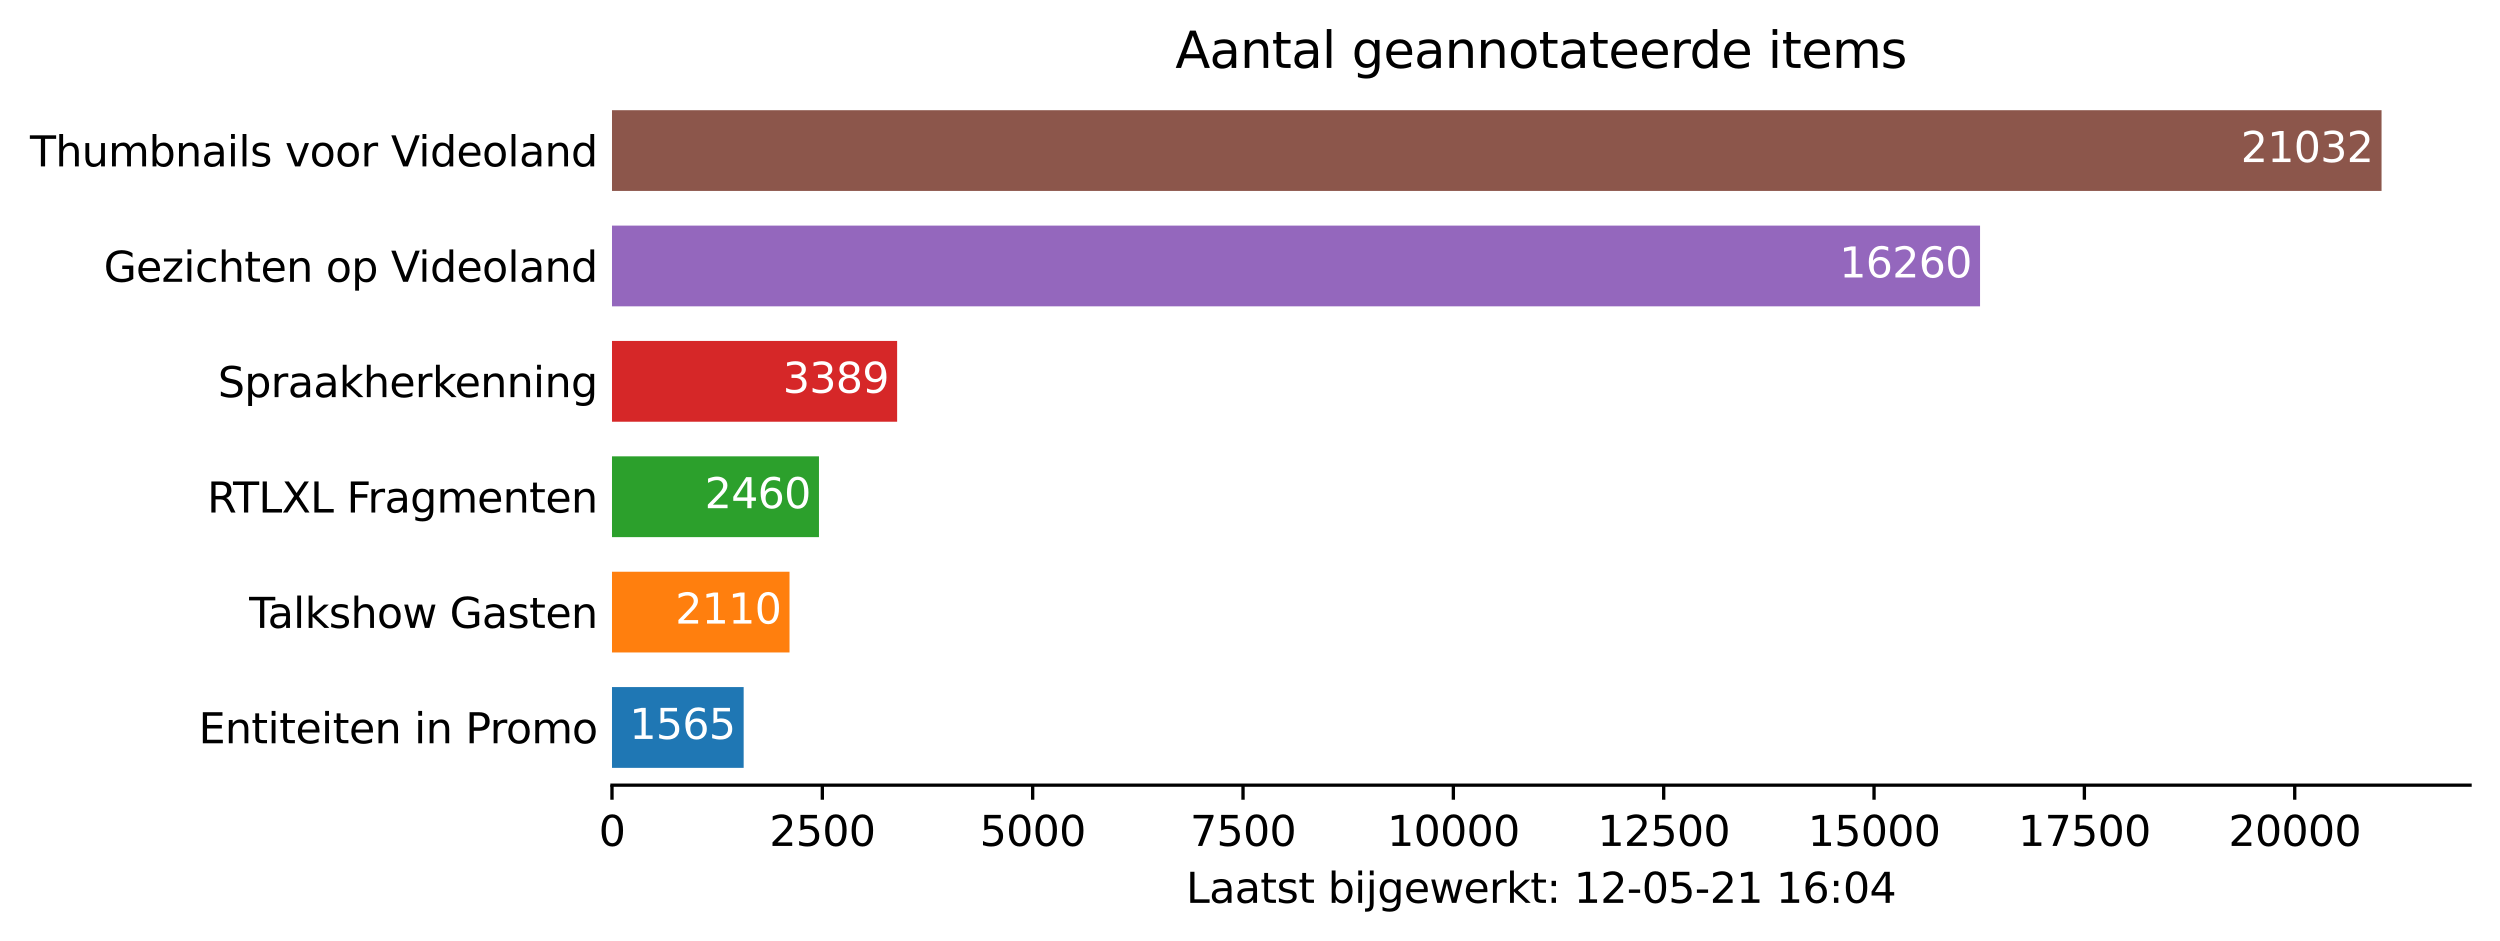 <?xml version="1.0" encoding="utf-8" standalone="no"?>
<!DOCTYPE svg PUBLIC "-//W3C//DTD SVG 1.1//EN"
  "http://www.w3.org/Graphics/SVG/1.1/DTD/svg11.dtd">
<svg height="226.194pt" version="1.1" viewBox="0 0 600.633 226.194" width="600.633pt" xmlns="http://www.w3.org/2000/svg" xmlns:xlink="http://www.w3.org/1999/xlink">
 <defs>
  <style type="text/css">*{stroke-linecap:butt;stroke-linejoin:round;}</style>
 </defs>
 <g id="figure_1">
  <g id="patch_1">
   <path d="M 0 226.194 
L 600.633 226.194 
L 600.633 0 
L 0 0 
z
" style="fill:#ffffff;"/>
  </g>
  <g id="axes_1">
   <g id="patch_2">
    <path d="M 147.033 188.638 
L 593.433 188.638 
L 593.433 22.318 
L 147.033 22.318 
z
" style="fill:#ffffff;"/>
   </g>
   <g id="patch_3">
    <path clip-path="url(#p82d1e67321)" d="M 147.033 184.48 
L 178.668 184.48 
L 178.668 165.076 
L 147.033 165.076 
z
" style="fill:#1f77b4;"/>
   </g>
   <g id="patch_4">
    <path clip-path="url(#p82d1e67321)" d="M 147.033 156.76 
L 189.685 156.76 
L 189.685 137.356 
L 147.033 137.356 
z
" style="fill:#ff7f0e;"/>
   </g>
   <g id="patch_5">
    <path clip-path="url(#p82d1e67321)" d="M 147.033 129.04 
L 196.759 129.04 
L 196.759 109.636 
L 147.033 109.636 
z
" style="fill:#2ca02c;"/>
   </g>
   <g id="patch_6">
    <path clip-path="url(#p82d1e67321)" d="M 147.033 101.32 
L 215.538 101.32 
L 215.538 81.916 
L 147.033 81.916 
z
" style="fill:#d62728;"/>
   </g>
   <g id="patch_7">
    <path clip-path="url(#p82d1e67321)" d="M 147.033 73.6 
L 475.714 73.6 
L 475.714 54.196 
L 147.033 54.196 
z
" style="fill:#9467bd;"/>
   </g>
   <g id="patch_8">
    <path clip-path="url(#p82d1e67321)" d="M 147.033 45.88 
L 572.176 45.88 
L 572.176 26.476 
L 147.033 26.476 
z
" style="fill:#8c564b;"/>
   </g>
   <g id="matplotlib.axis_1">
    <g id="xtick_1">
     <g id="line2d_1">
      <defs>
       <path d="M 0 0 
L 0 3.5 
" id="m865018f8c0" style="stroke:#000000;stroke-width:0.8;"/>
      </defs>
      <g>
       <use style="stroke:#000000;stroke-width:0.8;" x="147.033" xlink:href="#m865018f8c0" y="188.638"/>
      </g>
     </g>
     <g id="text_1">
      <!-- 0 -->
      <g transform="translate(143.852 203.237)scale(0.1 -0.1)">
       <defs>
        <path d="M 2034 4250 
Q 1547 4250 1301 3770 
Q 1056 3291 1056 2328 
Q 1056 1369 1301 889 
Q 1547 409 2034 409 
Q 2525 409 2770 889 
Q 3016 1369 3016 2328 
Q 3016 3291 2770 3770 
Q 2525 4250 2034 4250 
z
M 2034 4750 
Q 2819 4750 3233 4129 
Q 3647 3509 3647 2328 
Q 3647 1150 3233 529 
Q 2819 -91 2034 -91 
Q 1250 -91 836 529 
Q 422 1150 422 2328 
Q 422 3509 836 4129 
Q 1250 4750 2034 4750 
z
" id="DejaVuSans-30" transform="scale(0.016)"/>
       </defs>
       <use xlink:href="#DejaVuSans-30"/>
      </g>
     </g>
    </g>
    <g id="xtick_2">
     <g id="line2d_2">
      <g>
       <use style="stroke:#000000;stroke-width:0.8;" x="197.568" xlink:href="#m865018f8c0" y="188.638"/>
      </g>
     </g>
     <g id="text_2">
      <!-- 2500 -->
      <g transform="translate(184.843 203.237)scale(0.1 -0.1)">
       <defs>
        <path d="M 1228 531 
L 3431 531 
L 3431 0 
L 469 0 
L 469 531 
Q 828 903 1448 1529 
Q 2069 2156 2228 2338 
Q 2531 2678 2651 2914 
Q 2772 3150 2772 3378 
Q 2772 3750 2511 3984 
Q 2250 4219 1831 4219 
Q 1534 4219 1204 4116 
Q 875 4013 500 3803 
L 500 4441 
Q 881 4594 1212 4672 
Q 1544 4750 1819 4750 
Q 2544 4750 2975 4387 
Q 3406 4025 3406 3419 
Q 3406 3131 3298 2873 
Q 3191 2616 2906 2266 
Q 2828 2175 2409 1742 
Q 1991 1309 1228 531 
z
" id="DejaVuSans-32" transform="scale(0.016)"/>
        <path d="M 691 4666 
L 3169 4666 
L 3169 4134 
L 1269 4134 
L 1269 2991 
Q 1406 3038 1543 3061 
Q 1681 3084 1819 3084 
Q 2600 3084 3056 2656 
Q 3513 2228 3513 1497 
Q 3513 744 3044 326 
Q 2575 -91 1722 -91 
Q 1428 -91 1123 -41 
Q 819 9 494 109 
L 494 744 
Q 775 591 1075 516 
Q 1375 441 1709 441 
Q 2250 441 2565 725 
Q 2881 1009 2881 1497 
Q 2881 1984 2565 2268 
Q 2250 2553 1709 2553 
Q 1456 2553 1204 2497 
Q 953 2441 691 2322 
L 691 4666 
z
" id="DejaVuSans-35" transform="scale(0.016)"/>
       </defs>
       <use xlink:href="#DejaVuSans-32"/>
       <use x="63.623" xlink:href="#DejaVuSans-35"/>
       <use x="127.246" xlink:href="#DejaVuSans-30"/>
       <use x="190.869" xlink:href="#DejaVuSans-30"/>
      </g>
     </g>
    </g>
    <g id="xtick_3">
     <g id="line2d_3">
      <g>
       <use style="stroke:#000000;stroke-width:0.8;" x="248.103" xlink:href="#m865018f8c0" y="188.638"/>
      </g>
     </g>
     <g id="text_3">
      <!-- 5000 -->
      <g transform="translate(235.378 203.237)scale(0.1 -0.1)">
       <use xlink:href="#DejaVuSans-35"/>
       <use x="63.623" xlink:href="#DejaVuSans-30"/>
       <use x="127.246" xlink:href="#DejaVuSans-30"/>
       <use x="190.869" xlink:href="#DejaVuSans-30"/>
      </g>
     </g>
    </g>
    <g id="xtick_4">
     <g id="line2d_4">
      <g>
       <use style="stroke:#000000;stroke-width:0.8;" x="298.639" xlink:href="#m865018f8c0" y="188.638"/>
      </g>
     </g>
     <g id="text_4">
      <!-- 7500 -->
      <g transform="translate(285.914 203.237)scale(0.1 -0.1)">
       <defs>
        <path d="M 525 4666 
L 3525 4666 
L 3525 4397 
L 1831 0 
L 1172 0 
L 2766 4134 
L 525 4134 
L 525 4666 
z
" id="DejaVuSans-37" transform="scale(0.016)"/>
       </defs>
       <use xlink:href="#DejaVuSans-37"/>
       <use x="63.623" xlink:href="#DejaVuSans-35"/>
       <use x="127.246" xlink:href="#DejaVuSans-30"/>
       <use x="190.869" xlink:href="#DejaVuSans-30"/>
      </g>
     </g>
    </g>
    <g id="xtick_5">
     <g id="line2d_5">
      <g>
       <use style="stroke:#000000;stroke-width:0.8;" x="349.174" xlink:href="#m865018f8c0" y="188.638"/>
      </g>
     </g>
     <g id="text_5">
      <!-- 10000 -->
      <g transform="translate(333.268 203.237)scale(0.1 -0.1)">
       <defs>
        <path d="M 794 531 
L 1825 531 
L 1825 4091 
L 703 3866 
L 703 4441 
L 1819 4666 
L 2450 4666 
L 2450 531 
L 3481 531 
L 3481 0 
L 794 0 
L 794 531 
z
" id="DejaVuSans-31" transform="scale(0.016)"/>
       </defs>
       <use xlink:href="#DejaVuSans-31"/>
       <use x="63.623" xlink:href="#DejaVuSans-30"/>
       <use x="127.246" xlink:href="#DejaVuSans-30"/>
       <use x="190.869" xlink:href="#DejaVuSans-30"/>
       <use x="254.492" xlink:href="#DejaVuSans-30"/>
      </g>
     </g>
    </g>
    <g id="xtick_6">
     <g id="line2d_6">
      <g>
       <use style="stroke:#000000;stroke-width:0.8;" x="399.709" xlink:href="#m865018f8c0" y="188.638"/>
      </g>
     </g>
     <g id="text_6">
      <!-- 12500 -->
      <g transform="translate(383.803 203.237)scale(0.1 -0.1)">
       <use xlink:href="#DejaVuSans-31"/>
       <use x="63.623" xlink:href="#DejaVuSans-32"/>
       <use x="127.246" xlink:href="#DejaVuSans-35"/>
       <use x="190.869" xlink:href="#DejaVuSans-30"/>
       <use x="254.492" xlink:href="#DejaVuSans-30"/>
      </g>
     </g>
    </g>
    <g id="xtick_7">
     <g id="line2d_7">
      <g>
       <use style="stroke:#000000;stroke-width:0.8;" x="450.244" xlink:href="#m865018f8c0" y="188.638"/>
      </g>
     </g>
     <g id="text_7">
      <!-- 15000 -->
      <g transform="translate(434.338 203.237)scale(0.1 -0.1)">
       <use xlink:href="#DejaVuSans-31"/>
       <use x="63.623" xlink:href="#DejaVuSans-35"/>
       <use x="127.246" xlink:href="#DejaVuSans-30"/>
       <use x="190.869" xlink:href="#DejaVuSans-30"/>
       <use x="254.492" xlink:href="#DejaVuSans-30"/>
      </g>
     </g>
    </g>
    <g id="xtick_8">
     <g id="line2d_8">
      <g>
       <use style="stroke:#000000;stroke-width:0.8;" x="500.779" xlink:href="#m865018f8c0" y="188.638"/>
      </g>
     </g>
     <g id="text_8">
      <!-- 17500 -->
      <g transform="translate(484.873 203.237)scale(0.1 -0.1)">
       <use xlink:href="#DejaVuSans-31"/>
       <use x="63.623" xlink:href="#DejaVuSans-37"/>
       <use x="127.246" xlink:href="#DejaVuSans-35"/>
       <use x="190.869" xlink:href="#DejaVuSans-30"/>
       <use x="254.492" xlink:href="#DejaVuSans-30"/>
      </g>
     </g>
    </g>
    <g id="xtick_9">
     <g id="line2d_9">
      <g>
       <use style="stroke:#000000;stroke-width:0.8;" x="551.315" xlink:href="#m865018f8c0" y="188.638"/>
      </g>
     </g>
     <g id="text_9">
      <!-- 20000 -->
      <g transform="translate(535.408 203.237)scale(0.1 -0.1)">
       <use xlink:href="#DejaVuSans-32"/>
       <use x="63.623" xlink:href="#DejaVuSans-30"/>
       <use x="127.246" xlink:href="#DejaVuSans-30"/>
       <use x="190.869" xlink:href="#DejaVuSans-30"/>
       <use x="254.492" xlink:href="#DejaVuSans-30"/>
      </g>
     </g>
    </g>
    <g id="text_10">
     <!-- Laatst bijgewerkt: 12-05-21 16:04 -->
     <g transform="translate(284.958 216.915)scale(0.1 -0.1)">
      <defs>
       <path d="M 628 4666 
L 1259 4666 
L 1259 531 
L 3531 531 
L 3531 0 
L 628 0 
L 628 4666 
z
" id="DejaVuSans-4c" transform="scale(0.016)"/>
       <path d="M 2194 1759 
Q 1497 1759 1228 1600 
Q 959 1441 959 1056 
Q 959 750 1161 570 
Q 1363 391 1709 391 
Q 2188 391 2477 730 
Q 2766 1069 2766 1631 
L 2766 1759 
L 2194 1759 
z
M 3341 1997 
L 3341 0 
L 2766 0 
L 2766 531 
Q 2569 213 2275 61 
Q 1981 -91 1556 -91 
Q 1019 -91 701 211 
Q 384 513 384 1019 
Q 384 1609 779 1909 
Q 1175 2209 1959 2209 
L 2766 2209 
L 2766 2266 
Q 2766 2663 2505 2880 
Q 2244 3097 1772 3097 
Q 1472 3097 1187 3025 
Q 903 2953 641 2809 
L 641 3341 
Q 956 3463 1253 3523 
Q 1550 3584 1831 3584 
Q 2591 3584 2966 3190 
Q 3341 2797 3341 1997 
z
" id="DejaVuSans-61" transform="scale(0.016)"/>
       <path d="M 1172 4494 
L 1172 3500 
L 2356 3500 
L 2356 3053 
L 1172 3053 
L 1172 1153 
Q 1172 725 1289 603 
Q 1406 481 1766 481 
L 2356 481 
L 2356 0 
L 1766 0 
Q 1100 0 847 248 
Q 594 497 594 1153 
L 594 3053 
L 172 3053 
L 172 3500 
L 594 3500 
L 594 4494 
L 1172 4494 
z
" id="DejaVuSans-74" transform="scale(0.016)"/>
       <path d="M 2834 3397 
L 2834 2853 
Q 2591 2978 2328 3040 
Q 2066 3103 1784 3103 
Q 1356 3103 1142 2972 
Q 928 2841 928 2578 
Q 928 2378 1081 2264 
Q 1234 2150 1697 2047 
L 1894 2003 
Q 2506 1872 2764 1633 
Q 3022 1394 3022 966 
Q 3022 478 2636 193 
Q 2250 -91 1575 -91 
Q 1294 -91 989 -36 
Q 684 19 347 128 
L 347 722 
Q 666 556 975 473 
Q 1284 391 1588 391 
Q 1994 391 2212 530 
Q 2431 669 2431 922 
Q 2431 1156 2273 1281 
Q 2116 1406 1581 1522 
L 1381 1569 
Q 847 1681 609 1914 
Q 372 2147 372 2553 
Q 372 3047 722 3315 
Q 1072 3584 1716 3584 
Q 2034 3584 2315 3537 
Q 2597 3491 2834 3397 
z
" id="DejaVuSans-73" transform="scale(0.016)"/>
       <path id="DejaVuSans-20" transform="scale(0.016)"/>
       <path d="M 3116 1747 
Q 3116 2381 2855 2742 
Q 2594 3103 2138 3103 
Q 1681 3103 1420 2742 
Q 1159 2381 1159 1747 
Q 1159 1113 1420 752 
Q 1681 391 2138 391 
Q 2594 391 2855 752 
Q 3116 1113 3116 1747 
z
M 1159 2969 
Q 1341 3281 1617 3432 
Q 1894 3584 2278 3584 
Q 2916 3584 3314 3078 
Q 3713 2572 3713 1747 
Q 3713 922 3314 415 
Q 2916 -91 2278 -91 
Q 1894 -91 1617 61 
Q 1341 213 1159 525 
L 1159 0 
L 581 0 
L 581 4863 
L 1159 4863 
L 1159 2969 
z
" id="DejaVuSans-62" transform="scale(0.016)"/>
       <path d="M 603 3500 
L 1178 3500 
L 1178 0 
L 603 0 
L 603 3500 
z
M 603 4863 
L 1178 4863 
L 1178 4134 
L 603 4134 
L 603 4863 
z
" id="DejaVuSans-69" transform="scale(0.016)"/>
       <path d="M 603 3500 
L 1178 3500 
L 1178 -63 
Q 1178 -731 923 -1031 
Q 669 -1331 103 -1331 
L -116 -1331 
L -116 -844 
L 38 -844 
Q 366 -844 484 -692 
Q 603 -541 603 -63 
L 603 3500 
z
M 603 4863 
L 1178 4863 
L 1178 4134 
L 603 4134 
L 603 4863 
z
" id="DejaVuSans-6a" transform="scale(0.016)"/>
       <path d="M 2906 1791 
Q 2906 2416 2648 2759 
Q 2391 3103 1925 3103 
Q 1463 3103 1205 2759 
Q 947 2416 947 1791 
Q 947 1169 1205 825 
Q 1463 481 1925 481 
Q 2391 481 2648 825 
Q 2906 1169 2906 1791 
z
M 3481 434 
Q 3481 -459 3084 -895 
Q 2688 -1331 1869 -1331 
Q 1566 -1331 1297 -1286 
Q 1028 -1241 775 -1147 
L 775 -588 
Q 1028 -725 1275 -790 
Q 1522 -856 1778 -856 
Q 2344 -856 2625 -561 
Q 2906 -266 2906 331 
L 2906 616 
Q 2728 306 2450 153 
Q 2172 0 1784 0 
Q 1141 0 747 490 
Q 353 981 353 1791 
Q 353 2603 747 3093 
Q 1141 3584 1784 3584 
Q 2172 3584 2450 3431 
Q 2728 3278 2906 2969 
L 2906 3500 
L 3481 3500 
L 3481 434 
z
" id="DejaVuSans-67" transform="scale(0.016)"/>
       <path d="M 3597 1894 
L 3597 1613 
L 953 1613 
Q 991 1019 1311 708 
Q 1631 397 2203 397 
Q 2534 397 2845 478 
Q 3156 559 3463 722 
L 3463 178 
Q 3153 47 2828 -22 
Q 2503 -91 2169 -91 
Q 1331 -91 842 396 
Q 353 884 353 1716 
Q 353 2575 817 3079 
Q 1281 3584 2069 3584 
Q 2775 3584 3186 3129 
Q 3597 2675 3597 1894 
z
M 3022 2063 
Q 3016 2534 2758 2815 
Q 2500 3097 2075 3097 
Q 1594 3097 1305 2825 
Q 1016 2553 972 2059 
L 3022 2063 
z
" id="DejaVuSans-65" transform="scale(0.016)"/>
       <path d="M 269 3500 
L 844 3500 
L 1563 769 
L 2278 3500 
L 2956 3500 
L 3675 769 
L 4391 3500 
L 4966 3500 
L 4050 0 
L 3372 0 
L 2619 2869 
L 1863 0 
L 1184 0 
L 269 3500 
z
" id="DejaVuSans-77" transform="scale(0.016)"/>
       <path d="M 2631 2963 
Q 2534 3019 2420 3045 
Q 2306 3072 2169 3072 
Q 1681 3072 1420 2755 
Q 1159 2438 1159 1844 
L 1159 0 
L 581 0 
L 581 3500 
L 1159 3500 
L 1159 2956 
Q 1341 3275 1631 3429 
Q 1922 3584 2338 3584 
Q 2397 3584 2469 3576 
Q 2541 3569 2628 3553 
L 2631 2963 
z
" id="DejaVuSans-72" transform="scale(0.016)"/>
       <path d="M 581 4863 
L 1159 4863 
L 1159 1991 
L 2875 3500 
L 3609 3500 
L 1753 1863 
L 3688 0 
L 2938 0 
L 1159 1709 
L 1159 0 
L 581 0 
L 581 4863 
z
" id="DejaVuSans-6b" transform="scale(0.016)"/>
       <path d="M 750 794 
L 1409 794 
L 1409 0 
L 750 0 
L 750 794 
z
M 750 3309 
L 1409 3309 
L 1409 2516 
L 750 2516 
L 750 3309 
z
" id="DejaVuSans-3a" transform="scale(0.016)"/>
       <path d="M 313 2009 
L 1997 2009 
L 1997 1497 
L 313 1497 
L 313 2009 
z
" id="DejaVuSans-2d" transform="scale(0.016)"/>
       <path d="M 2113 2584 
Q 1688 2584 1439 2293 
Q 1191 2003 1191 1497 
Q 1191 994 1439 701 
Q 1688 409 2113 409 
Q 2538 409 2786 701 
Q 3034 994 3034 1497 
Q 3034 2003 2786 2293 
Q 2538 2584 2113 2584 
z
M 3366 4563 
L 3366 3988 
Q 3128 4100 2886 4159 
Q 2644 4219 2406 4219 
Q 1781 4219 1451 3797 
Q 1122 3375 1075 2522 
Q 1259 2794 1537 2939 
Q 1816 3084 2150 3084 
Q 2853 3084 3261 2657 
Q 3669 2231 3669 1497 
Q 3669 778 3244 343 
Q 2819 -91 2113 -91 
Q 1303 -91 875 529 
Q 447 1150 447 2328 
Q 447 3434 972 4092 
Q 1497 4750 2381 4750 
Q 2619 4750 2861 4703 
Q 3103 4656 3366 4563 
z
" id="DejaVuSans-36" transform="scale(0.016)"/>
       <path d="M 2419 4116 
L 825 1625 
L 2419 1625 
L 2419 4116 
z
M 2253 4666 
L 3047 4666 
L 3047 1625 
L 3713 1625 
L 3713 1100 
L 3047 1100 
L 3047 0 
L 2419 0 
L 2419 1100 
L 313 1100 
L 313 1709 
L 2253 4666 
z
" id="DejaVuSans-34" transform="scale(0.016)"/>
      </defs>
      <use xlink:href="#DejaVuSans-4c"/>
      <use x="55.713" xlink:href="#DejaVuSans-61"/>
      <use x="116.992" xlink:href="#DejaVuSans-61"/>
      <use x="178.271" xlink:href="#DejaVuSans-74"/>
      <use x="217.48" xlink:href="#DejaVuSans-73"/>
      <use x="269.58" xlink:href="#DejaVuSans-74"/>
      <use x="308.789" xlink:href="#DejaVuSans-20"/>
      <use x="340.576" xlink:href="#DejaVuSans-62"/>
      <use x="404.053" xlink:href="#DejaVuSans-69"/>
      <use x="431.836" xlink:href="#DejaVuSans-6a"/>
      <use x="459.619" xlink:href="#DejaVuSans-67"/>
      <use x="523.096" xlink:href="#DejaVuSans-65"/>
      <use x="584.619" xlink:href="#DejaVuSans-77"/>
      <use x="666.406" xlink:href="#DejaVuSans-65"/>
      <use x="727.93" xlink:href="#DejaVuSans-72"/>
      <use x="769.043" xlink:href="#DejaVuSans-6b"/>
      <use x="826.953" xlink:href="#DejaVuSans-74"/>
      <use x="866.162" xlink:href="#DejaVuSans-3a"/>
      <use x="899.854" xlink:href="#DejaVuSans-20"/>
      <use x="931.641" xlink:href="#DejaVuSans-31"/>
      <use x="995.264" xlink:href="#DejaVuSans-32"/>
      <use x="1058.887" xlink:href="#DejaVuSans-2d"/>
      <use x="1094.971" xlink:href="#DejaVuSans-30"/>
      <use x="1158.594" xlink:href="#DejaVuSans-35"/>
      <use x="1222.217" xlink:href="#DejaVuSans-2d"/>
      <use x="1258.301" xlink:href="#DejaVuSans-32"/>
      <use x="1321.924" xlink:href="#DejaVuSans-31"/>
      <use x="1385.547" xlink:href="#DejaVuSans-20"/>
      <use x="1417.334" xlink:href="#DejaVuSans-31"/>
      <use x="1480.957" xlink:href="#DejaVuSans-36"/>
      <use x="1544.58" xlink:href="#DejaVuSans-3a"/>
      <use x="1578.271" xlink:href="#DejaVuSans-30"/>
      <use x="1641.895" xlink:href="#DejaVuSans-34"/>
     </g>
    </g>
   </g>
   <g id="matplotlib.axis_2">
    <g id="ytick_1">
     <g id="line2d_10"/>
     <g id="text_11">
      <!-- Entiteiten in Promo -->
      <g transform="translate(47.725 178.577)scale(0.1 -0.1)">
       <defs>
        <path d="M 628 4666 
L 3578 4666 
L 3578 4134 
L 1259 4134 
L 1259 2753 
L 3481 2753 
L 3481 2222 
L 1259 2222 
L 1259 531 
L 3634 531 
L 3634 0 
L 628 0 
L 628 4666 
z
" id="DejaVuSans-45" transform="scale(0.016)"/>
        <path d="M 3513 2113 
L 3513 0 
L 2938 0 
L 2938 2094 
Q 2938 2591 2744 2837 
Q 2550 3084 2163 3084 
Q 1697 3084 1428 2787 
Q 1159 2491 1159 1978 
L 1159 0 
L 581 0 
L 581 3500 
L 1159 3500 
L 1159 2956 
Q 1366 3272 1645 3428 
Q 1925 3584 2291 3584 
Q 2894 3584 3203 3211 
Q 3513 2838 3513 2113 
z
" id="DejaVuSans-6e" transform="scale(0.016)"/>
        <path d="M 1259 4147 
L 1259 2394 
L 2053 2394 
Q 2494 2394 2734 2622 
Q 2975 2850 2975 3272 
Q 2975 3691 2734 3919 
Q 2494 4147 2053 4147 
L 1259 4147 
z
M 628 4666 
L 2053 4666 
Q 2838 4666 3239 4311 
Q 3641 3956 3641 3272 
Q 3641 2581 3239 2228 
Q 2838 1875 2053 1875 
L 1259 1875 
L 1259 0 
L 628 0 
L 628 4666 
z
" id="DejaVuSans-50" transform="scale(0.016)"/>
        <path d="M 1959 3097 
Q 1497 3097 1228 2736 
Q 959 2375 959 1747 
Q 959 1119 1226 758 
Q 1494 397 1959 397 
Q 2419 397 2687 759 
Q 2956 1122 2956 1747 
Q 2956 2369 2687 2733 
Q 2419 3097 1959 3097 
z
M 1959 3584 
Q 2709 3584 3137 3096 
Q 3566 2609 3566 1747 
Q 3566 888 3137 398 
Q 2709 -91 1959 -91 
Q 1206 -91 779 398 
Q 353 888 353 1747 
Q 353 2609 779 3096 
Q 1206 3584 1959 3584 
z
" id="DejaVuSans-6f" transform="scale(0.016)"/>
        <path d="M 3328 2828 
Q 3544 3216 3844 3400 
Q 4144 3584 4550 3584 
Q 5097 3584 5394 3201 
Q 5691 2819 5691 2113 
L 5691 0 
L 5113 0 
L 5113 2094 
Q 5113 2597 4934 2840 
Q 4756 3084 4391 3084 
Q 3944 3084 3684 2787 
Q 3425 2491 3425 1978 
L 3425 0 
L 2847 0 
L 2847 2094 
Q 2847 2600 2669 2842 
Q 2491 3084 2119 3084 
Q 1678 3084 1418 2786 
Q 1159 2488 1159 1978 
L 1159 0 
L 581 0 
L 581 3500 
L 1159 3500 
L 1159 2956 
Q 1356 3278 1631 3431 
Q 1906 3584 2284 3584 
Q 2666 3584 2933 3390 
Q 3200 3197 3328 2828 
z
" id="DejaVuSans-6d" transform="scale(0.016)"/>
       </defs>
       <use xlink:href="#DejaVuSans-45"/>
       <use x="63.184" xlink:href="#DejaVuSans-6e"/>
       <use x="126.562" xlink:href="#DejaVuSans-74"/>
       <use x="165.771" xlink:href="#DejaVuSans-69"/>
       <use x="193.555" xlink:href="#DejaVuSans-74"/>
       <use x="232.764" xlink:href="#DejaVuSans-65"/>
       <use x="294.287" xlink:href="#DejaVuSans-69"/>
       <use x="322.07" xlink:href="#DejaVuSans-74"/>
       <use x="361.279" xlink:href="#DejaVuSans-65"/>
       <use x="422.803" xlink:href="#DejaVuSans-6e"/>
       <use x="486.182" xlink:href="#DejaVuSans-20"/>
       <use x="517.969" xlink:href="#DejaVuSans-69"/>
       <use x="545.752" xlink:href="#DejaVuSans-6e"/>
       <use x="609.131" xlink:href="#DejaVuSans-20"/>
       <use x="640.918" xlink:href="#DejaVuSans-50"/>
       <use x="699.471" xlink:href="#DejaVuSans-72"/>
       <use x="738.334" xlink:href="#DejaVuSans-6f"/>
       <use x="799.516" xlink:href="#DejaVuSans-6d"/>
       <use x="896.928" xlink:href="#DejaVuSans-6f"/>
      </g>
     </g>
    </g>
    <g id="ytick_2">
     <g id="line2d_11"/>
     <g id="text_12">
      <!-- Talkshow Gasten -->
      <g transform="translate(59.859 150.857)scale(0.1 -0.1)">
       <defs>
        <path d="M -19 4666 
L 3928 4666 
L 3928 4134 
L 2272 4134 
L 2272 0 
L 1638 0 
L 1638 4134 
L -19 4134 
L -19 4666 
z
" id="DejaVuSans-54" transform="scale(0.016)"/>
        <path d="M 603 4863 
L 1178 4863 
L 1178 0 
L 603 0 
L 603 4863 
z
" id="DejaVuSans-6c" transform="scale(0.016)"/>
        <path d="M 3513 2113 
L 3513 0 
L 2938 0 
L 2938 2094 
Q 2938 2591 2744 2837 
Q 2550 3084 2163 3084 
Q 1697 3084 1428 2787 
Q 1159 2491 1159 1978 
L 1159 0 
L 581 0 
L 581 4863 
L 1159 4863 
L 1159 2956 
Q 1366 3272 1645 3428 
Q 1925 3584 2291 3584 
Q 2894 3584 3203 3211 
Q 3513 2838 3513 2113 
z
" id="DejaVuSans-68" transform="scale(0.016)"/>
        <path d="M 3809 666 
L 3809 1919 
L 2778 1919 
L 2778 2438 
L 4434 2438 
L 4434 434 
Q 4069 175 3628 42 
Q 3188 -91 2688 -91 
Q 1594 -91 976 548 
Q 359 1188 359 2328 
Q 359 3472 976 4111 
Q 1594 4750 2688 4750 
Q 3144 4750 3555 4637 
Q 3966 4525 4313 4306 
L 4313 3634 
Q 3963 3931 3569 4081 
Q 3175 4231 2741 4231 
Q 1884 4231 1454 3753 
Q 1025 3275 1025 2328 
Q 1025 1384 1454 906 
Q 1884 428 2741 428 
Q 3075 428 3337 486 
Q 3600 544 3809 666 
z
" id="DejaVuSans-47" transform="scale(0.016)"/>
       </defs>
       <use xlink:href="#DejaVuSans-54"/>
       <use x="44.584" xlink:href="#DejaVuSans-61"/>
       <use x="105.863" xlink:href="#DejaVuSans-6c"/>
       <use x="133.646" xlink:href="#DejaVuSans-6b"/>
       <use x="191.557" xlink:href="#DejaVuSans-73"/>
       <use x="243.656" xlink:href="#DejaVuSans-68"/>
       <use x="307.035" xlink:href="#DejaVuSans-6f"/>
       <use x="368.217" xlink:href="#DejaVuSans-77"/>
       <use x="450.004" xlink:href="#DejaVuSans-20"/>
       <use x="481.791" xlink:href="#DejaVuSans-47"/>
       <use x="559.281" xlink:href="#DejaVuSans-61"/>
       <use x="620.561" xlink:href="#DejaVuSans-73"/>
       <use x="672.66" xlink:href="#DejaVuSans-74"/>
       <use x="711.869" xlink:href="#DejaVuSans-65"/>
       <use x="773.393" xlink:href="#DejaVuSans-6e"/>
      </g>
     </g>
    </g>
    <g id="ytick_3">
     <g id="line2d_12"/>
     <g id="text_13">
      <!-- RTLXL Fragmenten -->
      <g transform="translate(49.773 123.137)scale(0.1 -0.1)">
       <defs>
        <path d="M 2841 2188 
Q 3044 2119 3236 1894 
Q 3428 1669 3622 1275 
L 4263 0 
L 3584 0 
L 2988 1197 
Q 2756 1666 2539 1819 
Q 2322 1972 1947 1972 
L 1259 1972 
L 1259 0 
L 628 0 
L 628 4666 
L 2053 4666 
Q 2853 4666 3247 4331 
Q 3641 3997 3641 3322 
Q 3641 2881 3436 2590 
Q 3231 2300 2841 2188 
z
M 1259 4147 
L 1259 2491 
L 2053 2491 
Q 2509 2491 2742 2702 
Q 2975 2913 2975 3322 
Q 2975 3731 2742 3939 
Q 2509 4147 2053 4147 
L 1259 4147 
z
" id="DejaVuSans-52" transform="scale(0.016)"/>
        <path d="M 403 4666 
L 1081 4666 
L 2241 2931 
L 3406 4666 
L 4084 4666 
L 2584 2425 
L 4184 0 
L 3506 0 
L 2194 1984 
L 872 0 
L 191 0 
L 1856 2491 
L 403 4666 
z
" id="DejaVuSans-58" transform="scale(0.016)"/>
        <path d="M 628 4666 
L 3309 4666 
L 3309 4134 
L 1259 4134 
L 1259 2759 
L 3109 2759 
L 3109 2228 
L 1259 2228 
L 1259 0 
L 628 0 
L 628 4666 
z
" id="DejaVuSans-46" transform="scale(0.016)"/>
       </defs>
       <use xlink:href="#DejaVuSans-52"/>
       <use x="62.232" xlink:href="#DejaVuSans-54"/>
       <use x="123.316" xlink:href="#DejaVuSans-4c"/>
       <use x="179.029" xlink:href="#DejaVuSans-58"/>
       <use x="247.535" xlink:href="#DejaVuSans-4c"/>
       <use x="303.248" xlink:href="#DejaVuSans-20"/>
       <use x="335.035" xlink:href="#DejaVuSans-46"/>
       <use x="385.305" xlink:href="#DejaVuSans-72"/>
       <use x="426.418" xlink:href="#DejaVuSans-61"/>
       <use x="487.697" xlink:href="#DejaVuSans-67"/>
       <use x="551.174" xlink:href="#DejaVuSans-6d"/>
       <use x="648.586" xlink:href="#DejaVuSans-65"/>
       <use x="710.109" xlink:href="#DejaVuSans-6e"/>
       <use x="773.488" xlink:href="#DejaVuSans-74"/>
       <use x="812.697" xlink:href="#DejaVuSans-65"/>
       <use x="874.221" xlink:href="#DejaVuSans-6e"/>
      </g>
     </g>
    </g>
    <g id="ytick_4">
     <g id="line2d_13"/>
     <g id="text_14">
      <!-- Spraakherkenning -->
      <g transform="translate(52.356 95.417)scale(0.1 -0.1)">
       <defs>
        <path d="M 3425 4513 
L 3425 3897 
Q 3066 4069 2747 4153 
Q 2428 4238 2131 4238 
Q 1616 4238 1336 4038 
Q 1056 3838 1056 3469 
Q 1056 3159 1242 3001 
Q 1428 2844 1947 2747 
L 2328 2669 
Q 3034 2534 3370 2195 
Q 3706 1856 3706 1288 
Q 3706 609 3251 259 
Q 2797 -91 1919 -91 
Q 1588 -91 1214 -16 
Q 841 59 441 206 
L 441 856 
Q 825 641 1194 531 
Q 1563 422 1919 422 
Q 2459 422 2753 634 
Q 3047 847 3047 1241 
Q 3047 1584 2836 1778 
Q 2625 1972 2144 2069 
L 1759 2144 
Q 1053 2284 737 2584 
Q 422 2884 422 3419 
Q 422 4038 858 4394 
Q 1294 4750 2059 4750 
Q 2388 4750 2728 4690 
Q 3069 4631 3425 4513 
z
" id="DejaVuSans-53" transform="scale(0.016)"/>
        <path d="M 1159 525 
L 1159 -1331 
L 581 -1331 
L 581 3500 
L 1159 3500 
L 1159 2969 
Q 1341 3281 1617 3432 
Q 1894 3584 2278 3584 
Q 2916 3584 3314 3078 
Q 3713 2572 3713 1747 
Q 3713 922 3314 415 
Q 2916 -91 2278 -91 
Q 1894 -91 1617 61 
Q 1341 213 1159 525 
z
M 3116 1747 
Q 3116 2381 2855 2742 
Q 2594 3103 2138 3103 
Q 1681 3103 1420 2742 
Q 1159 2381 1159 1747 
Q 1159 1113 1420 752 
Q 1681 391 2138 391 
Q 2594 391 2855 752 
Q 3116 1113 3116 1747 
z
" id="DejaVuSans-70" transform="scale(0.016)"/>
       </defs>
       <use xlink:href="#DejaVuSans-53"/>
       <use x="63.477" xlink:href="#DejaVuSans-70"/>
       <use x="126.953" xlink:href="#DejaVuSans-72"/>
       <use x="168.066" xlink:href="#DejaVuSans-61"/>
       <use x="229.346" xlink:href="#DejaVuSans-61"/>
       <use x="290.625" xlink:href="#DejaVuSans-6b"/>
       <use x="348.535" xlink:href="#DejaVuSans-68"/>
       <use x="411.914" xlink:href="#DejaVuSans-65"/>
       <use x="473.438" xlink:href="#DejaVuSans-72"/>
       <use x="514.551" xlink:href="#DejaVuSans-6b"/>
       <use x="568.836" xlink:href="#DejaVuSans-65"/>
       <use x="630.359" xlink:href="#DejaVuSans-6e"/>
       <use x="693.738" xlink:href="#DejaVuSans-6e"/>
       <use x="757.117" xlink:href="#DejaVuSans-69"/>
       <use x="784.9" xlink:href="#DejaVuSans-6e"/>
       <use x="848.279" xlink:href="#DejaVuSans-67"/>
      </g>
     </g>
    </g>
    <g id="ytick_5">
     <g id="line2d_14"/>
     <g id="text_15">
      <!-- Gezichten op Videoland -->
      <g transform="translate(24.928 67.697)scale(0.1 -0.1)">
       <defs>
        <path d="M 353 3500 
L 3084 3500 
L 3084 2975 
L 922 459 
L 3084 459 
L 3084 0 
L 275 0 
L 275 525 
L 2438 3041 
L 353 3041 
L 353 3500 
z
" id="DejaVuSans-7a" transform="scale(0.016)"/>
        <path d="M 3122 3366 
L 3122 2828 
Q 2878 2963 2633 3030 
Q 2388 3097 2138 3097 
Q 1578 3097 1268 2742 
Q 959 2388 959 1747 
Q 959 1106 1268 751 
Q 1578 397 2138 397 
Q 2388 397 2633 464 
Q 2878 531 3122 666 
L 3122 134 
Q 2881 22 2623 -34 
Q 2366 -91 2075 -91 
Q 1284 -91 818 406 
Q 353 903 353 1747 
Q 353 2603 823 3093 
Q 1294 3584 2113 3584 
Q 2378 3584 2631 3529 
Q 2884 3475 3122 3366 
z
" id="DejaVuSans-63" transform="scale(0.016)"/>
        <path d="M 1831 0 
L 50 4666 
L 709 4666 
L 2188 738 
L 3669 4666 
L 4325 4666 
L 2547 0 
L 1831 0 
z
" id="DejaVuSans-56" transform="scale(0.016)"/>
        <path d="M 2906 2969 
L 2906 4863 
L 3481 4863 
L 3481 0 
L 2906 0 
L 2906 525 
Q 2725 213 2448 61 
Q 2172 -91 1784 -91 
Q 1150 -91 751 415 
Q 353 922 353 1747 
Q 353 2572 751 3078 
Q 1150 3584 1784 3584 
Q 2172 3584 2448 3432 
Q 2725 3281 2906 2969 
z
M 947 1747 
Q 947 1113 1208 752 
Q 1469 391 1925 391 
Q 2381 391 2643 752 
Q 2906 1113 2906 1747 
Q 2906 2381 2643 2742 
Q 2381 3103 1925 3103 
Q 1469 3103 1208 2742 
Q 947 2381 947 1747 
z
" id="DejaVuSans-64" transform="scale(0.016)"/>
       </defs>
       <use xlink:href="#DejaVuSans-47"/>
       <use x="77.49" xlink:href="#DejaVuSans-65"/>
       <use x="139.014" xlink:href="#DejaVuSans-7a"/>
       <use x="191.504" xlink:href="#DejaVuSans-69"/>
       <use x="219.287" xlink:href="#DejaVuSans-63"/>
       <use x="274.268" xlink:href="#DejaVuSans-68"/>
       <use x="337.646" xlink:href="#DejaVuSans-74"/>
       <use x="376.855" xlink:href="#DejaVuSans-65"/>
       <use x="438.379" xlink:href="#DejaVuSans-6e"/>
       <use x="501.758" xlink:href="#DejaVuSans-20"/>
       <use x="533.545" xlink:href="#DejaVuSans-6f"/>
       <use x="594.727" xlink:href="#DejaVuSans-70"/>
       <use x="658.203" xlink:href="#DejaVuSans-20"/>
       <use x="689.99" xlink:href="#DejaVuSans-56"/>
       <use x="756.148" xlink:href="#DejaVuSans-69"/>
       <use x="783.932" xlink:href="#DejaVuSans-64"/>
       <use x="847.408" xlink:href="#DejaVuSans-65"/>
       <use x="908.932" xlink:href="#DejaVuSans-6f"/>
       <use x="970.113" xlink:href="#DejaVuSans-6c"/>
       <use x="997.896" xlink:href="#DejaVuSans-61"/>
       <use x="1059.176" xlink:href="#DejaVuSans-6e"/>
       <use x="1122.555" xlink:href="#DejaVuSans-64"/>
      </g>
     </g>
    </g>
    <g id="ytick_6">
     <g id="line2d_15"/>
     <g id="text_16">
      <!-- Thumbnails voor Videoland -->
      <g transform="translate(7.2 39.977)scale(0.1 -0.1)">
       <defs>
        <path d="M 544 1381 
L 544 3500 
L 1119 3500 
L 1119 1403 
Q 1119 906 1312 657 
Q 1506 409 1894 409 
Q 2359 409 2629 706 
Q 2900 1003 2900 1516 
L 2900 3500 
L 3475 3500 
L 3475 0 
L 2900 0 
L 2900 538 
Q 2691 219 2414 64 
Q 2138 -91 1772 -91 
Q 1169 -91 856 284 
Q 544 659 544 1381 
z
M 1991 3584 
L 1991 3584 
z
" id="DejaVuSans-75" transform="scale(0.016)"/>
        <path d="M 191 3500 
L 800 3500 
L 1894 563 
L 2988 3500 
L 3597 3500 
L 2284 0 
L 1503 0 
L 191 3500 
z
" id="DejaVuSans-76" transform="scale(0.016)"/>
       </defs>
       <use xlink:href="#DejaVuSans-54"/>
       <use x="61.084" xlink:href="#DejaVuSans-68"/>
       <use x="124.463" xlink:href="#DejaVuSans-75"/>
       <use x="187.842" xlink:href="#DejaVuSans-6d"/>
       <use x="285.254" xlink:href="#DejaVuSans-62"/>
       <use x="348.73" xlink:href="#DejaVuSans-6e"/>
       <use x="412.109" xlink:href="#DejaVuSans-61"/>
       <use x="473.389" xlink:href="#DejaVuSans-69"/>
       <use x="501.172" xlink:href="#DejaVuSans-6c"/>
       <use x="528.955" xlink:href="#DejaVuSans-73"/>
       <use x="581.055" xlink:href="#DejaVuSans-20"/>
       <use x="612.842" xlink:href="#DejaVuSans-76"/>
       <use x="672.021" xlink:href="#DejaVuSans-6f"/>
       <use x="733.203" xlink:href="#DejaVuSans-6f"/>
       <use x="794.385" xlink:href="#DejaVuSans-72"/>
       <use x="835.498" xlink:href="#DejaVuSans-20"/>
       <use x="867.285" xlink:href="#DejaVuSans-56"/>
       <use x="933.443" xlink:href="#DejaVuSans-69"/>
       <use x="961.227" xlink:href="#DejaVuSans-64"/>
       <use x="1024.703" xlink:href="#DejaVuSans-65"/>
       <use x="1086.227" xlink:href="#DejaVuSans-6f"/>
       <use x="1147.408" xlink:href="#DejaVuSans-6c"/>
       <use x="1175.191" xlink:href="#DejaVuSans-61"/>
       <use x="1236.471" xlink:href="#DejaVuSans-6e"/>
       <use x="1299.85" xlink:href="#DejaVuSans-64"/>
      </g>
     </g>
    </g>
   </g>
   <g id="patch_9">
    <path d="M 147.033 188.638 
L 593.433 188.638 
" style="fill:none;stroke:#000000;stroke-linecap:square;stroke-linejoin:miter;stroke-width:0.8;"/>
   </g>
   <g id="text_17">
    <!-- 1565 -->
    <g style="fill:#ffffff;" transform="translate(151.218 177.537)scale(0.1 -0.1)">
     <use xlink:href="#DejaVuSans-31"/>
     <use x="63.623" xlink:href="#DejaVuSans-35"/>
     <use x="127.246" xlink:href="#DejaVuSans-36"/>
     <use x="190.869" xlink:href="#DejaVuSans-35"/>
    </g>
   </g>
   <g id="text_18">
    <!-- 2110 -->
    <g style="fill:#ffffff;" transform="translate(162.235 149.817)scale(0.1 -0.1)">
     <use xlink:href="#DejaVuSans-32"/>
     <use x="63.623" xlink:href="#DejaVuSans-31"/>
     <use x="127.246" xlink:href="#DejaVuSans-31"/>
     <use x="190.869" xlink:href="#DejaVuSans-30"/>
    </g>
   </g>
   <g id="text_19">
    <!-- 2460 -->
    <g style="fill:#ffffff;" transform="translate(169.309 122.097)scale(0.1 -0.1)">
     <use xlink:href="#DejaVuSans-32"/>
     <use x="63.623" xlink:href="#DejaVuSans-34"/>
     <use x="127.246" xlink:href="#DejaVuSans-36"/>
     <use x="190.869" xlink:href="#DejaVuSans-30"/>
    </g>
   </g>
   <g id="text_20">
    <!-- 3389 -->
    <g style="fill:#ffffff;" transform="translate(188.088 94.377)scale(0.1 -0.1)">
     <defs>
      <path d="M 2597 2516 
Q 3050 2419 3304 2112 
Q 3559 1806 3559 1356 
Q 3559 666 3084 287 
Q 2609 -91 1734 -91 
Q 1441 -91 1130 -33 
Q 819 25 488 141 
L 488 750 
Q 750 597 1062 519 
Q 1375 441 1716 441 
Q 2309 441 2620 675 
Q 2931 909 2931 1356 
Q 2931 1769 2642 2001 
Q 2353 2234 1838 2234 
L 1294 2234 
L 1294 2753 
L 1863 2753 
Q 2328 2753 2575 2939 
Q 2822 3125 2822 3475 
Q 2822 3834 2567 4026 
Q 2313 4219 1838 4219 
Q 1578 4219 1281 4162 
Q 984 4106 628 3988 
L 628 4550 
Q 988 4650 1302 4700 
Q 1616 4750 1894 4750 
Q 2613 4750 3031 4423 
Q 3450 4097 3450 3541 
Q 3450 3153 3228 2886 
Q 3006 2619 2597 2516 
z
" id="DejaVuSans-33" transform="scale(0.016)"/>
      <path d="M 2034 2216 
Q 1584 2216 1326 1975 
Q 1069 1734 1069 1313 
Q 1069 891 1326 650 
Q 1584 409 2034 409 
Q 2484 409 2743 651 
Q 3003 894 3003 1313 
Q 3003 1734 2745 1975 
Q 2488 2216 2034 2216 
z
M 1403 2484 
Q 997 2584 770 2862 
Q 544 3141 544 3541 
Q 544 4100 942 4425 
Q 1341 4750 2034 4750 
Q 2731 4750 3128 4425 
Q 3525 4100 3525 3541 
Q 3525 3141 3298 2862 
Q 3072 2584 2669 2484 
Q 3125 2378 3379 2068 
Q 3634 1759 3634 1313 
Q 3634 634 3220 271 
Q 2806 -91 2034 -91 
Q 1263 -91 848 271 
Q 434 634 434 1313 
Q 434 1759 690 2068 
Q 947 2378 1403 2484 
z
M 1172 3481 
Q 1172 3119 1398 2916 
Q 1625 2713 2034 2713 
Q 2441 2713 2670 2916 
Q 2900 3119 2900 3481 
Q 2900 3844 2670 4047 
Q 2441 4250 2034 4250 
Q 1625 4250 1398 4047 
Q 1172 3844 1172 3481 
z
" id="DejaVuSans-38" transform="scale(0.016)"/>
      <path d="M 703 97 
L 703 672 
Q 941 559 1184 500 
Q 1428 441 1663 441 
Q 2288 441 2617 861 
Q 2947 1281 2994 2138 
Q 2813 1869 2534 1725 
Q 2256 1581 1919 1581 
Q 1219 1581 811 2004 
Q 403 2428 403 3163 
Q 403 3881 828 4315 
Q 1253 4750 1959 4750 
Q 2769 4750 3195 4129 
Q 3622 3509 3622 2328 
Q 3622 1225 3098 567 
Q 2575 -91 1691 -91 
Q 1453 -91 1209 -44 
Q 966 3 703 97 
z
M 1959 2075 
Q 2384 2075 2632 2365 
Q 2881 2656 2881 3163 
Q 2881 3666 2632 3958 
Q 2384 4250 1959 4250 
Q 1534 4250 1286 3958 
Q 1038 3666 1038 3163 
Q 1038 2656 1286 2365 
Q 1534 2075 1959 2075 
z
" id="DejaVuSans-39" transform="scale(0.016)"/>
     </defs>
     <use xlink:href="#DejaVuSans-33"/>
     <use x="63.623" xlink:href="#DejaVuSans-33"/>
     <use x="127.246" xlink:href="#DejaVuSans-38"/>
     <use x="190.869" xlink:href="#DejaVuSans-39"/>
    </g>
   </g>
   <g id="text_21">
    <!-- 16260 -->
    <g style="fill:#ffffff;" transform="translate(441.902 66.657)scale(0.1 -0.1)">
     <use xlink:href="#DejaVuSans-31"/>
     <use x="63.623" xlink:href="#DejaVuSans-36"/>
     <use x="127.246" xlink:href="#DejaVuSans-32"/>
     <use x="190.869" xlink:href="#DejaVuSans-36"/>
     <use x="254.492" xlink:href="#DejaVuSans-30"/>
    </g>
   </g>
   <g id="text_22">
    <!-- 21032 -->
    <g style="fill:#ffffff;" transform="translate(538.363 38.938)scale(0.1 -0.1)">
     <use xlink:href="#DejaVuSans-32"/>
     <use x="63.623" xlink:href="#DejaVuSans-31"/>
     <use x="127.246" xlink:href="#DejaVuSans-30"/>
     <use x="190.869" xlink:href="#DejaVuSans-33"/>
     <use x="254.492" xlink:href="#DejaVuSans-32"/>
    </g>
   </g>
   <g id="text_23">
    <!-- Aantal geannotateerde items -->
    <g transform="translate(282.377 16.318)scale(0.12 -0.12)">
     <defs>
      <path d="M 2188 4044 
L 1331 1722 
L 3047 1722 
L 2188 4044 
z
M 1831 4666 
L 2547 4666 
L 4325 0 
L 3669 0 
L 3244 1197 
L 1141 1197 
L 716 0 
L 50 0 
L 1831 4666 
z
" id="DejaVuSans-41" transform="scale(0.016)"/>
     </defs>
     <use xlink:href="#DejaVuSans-41"/>
     <use x="68.408" xlink:href="#DejaVuSans-61"/>
     <use x="129.688" xlink:href="#DejaVuSans-6e"/>
     <use x="193.066" xlink:href="#DejaVuSans-74"/>
     <use x="232.275" xlink:href="#DejaVuSans-61"/>
     <use x="293.555" xlink:href="#DejaVuSans-6c"/>
     <use x="321.338" xlink:href="#DejaVuSans-20"/>
     <use x="353.125" xlink:href="#DejaVuSans-67"/>
     <use x="416.602" xlink:href="#DejaVuSans-65"/>
     <use x="478.125" xlink:href="#DejaVuSans-61"/>
     <use x="539.404" xlink:href="#DejaVuSans-6e"/>
     <use x="602.783" xlink:href="#DejaVuSans-6e"/>
     <use x="666.162" xlink:href="#DejaVuSans-6f"/>
     <use x="727.344" xlink:href="#DejaVuSans-74"/>
     <use x="766.553" xlink:href="#DejaVuSans-61"/>
     <use x="827.832" xlink:href="#DejaVuSans-74"/>
     <use x="867.041" xlink:href="#DejaVuSans-65"/>
     <use x="928.564" xlink:href="#DejaVuSans-65"/>
     <use x="990.088" xlink:href="#DejaVuSans-72"/>
     <use x="1029.451" xlink:href="#DejaVuSans-64"/>
     <use x="1092.928" xlink:href="#DejaVuSans-65"/>
     <use x="1154.451" xlink:href="#DejaVuSans-20"/>
     <use x="1186.238" xlink:href="#DejaVuSans-69"/>
     <use x="1214.021" xlink:href="#DejaVuSans-74"/>
     <use x="1253.23" xlink:href="#DejaVuSans-65"/>
     <use x="1314.754" xlink:href="#DejaVuSans-6d"/>
     <use x="1412.166" xlink:href="#DejaVuSans-73"/>
    </g>
   </g>
  </g>
 </g>
 <defs>
  <clipPath id="p82d1e67321">
   <rect height="166.32" width="446.4" x="147.033" y="22.318"/>
  </clipPath>
 </defs>
</svg>
